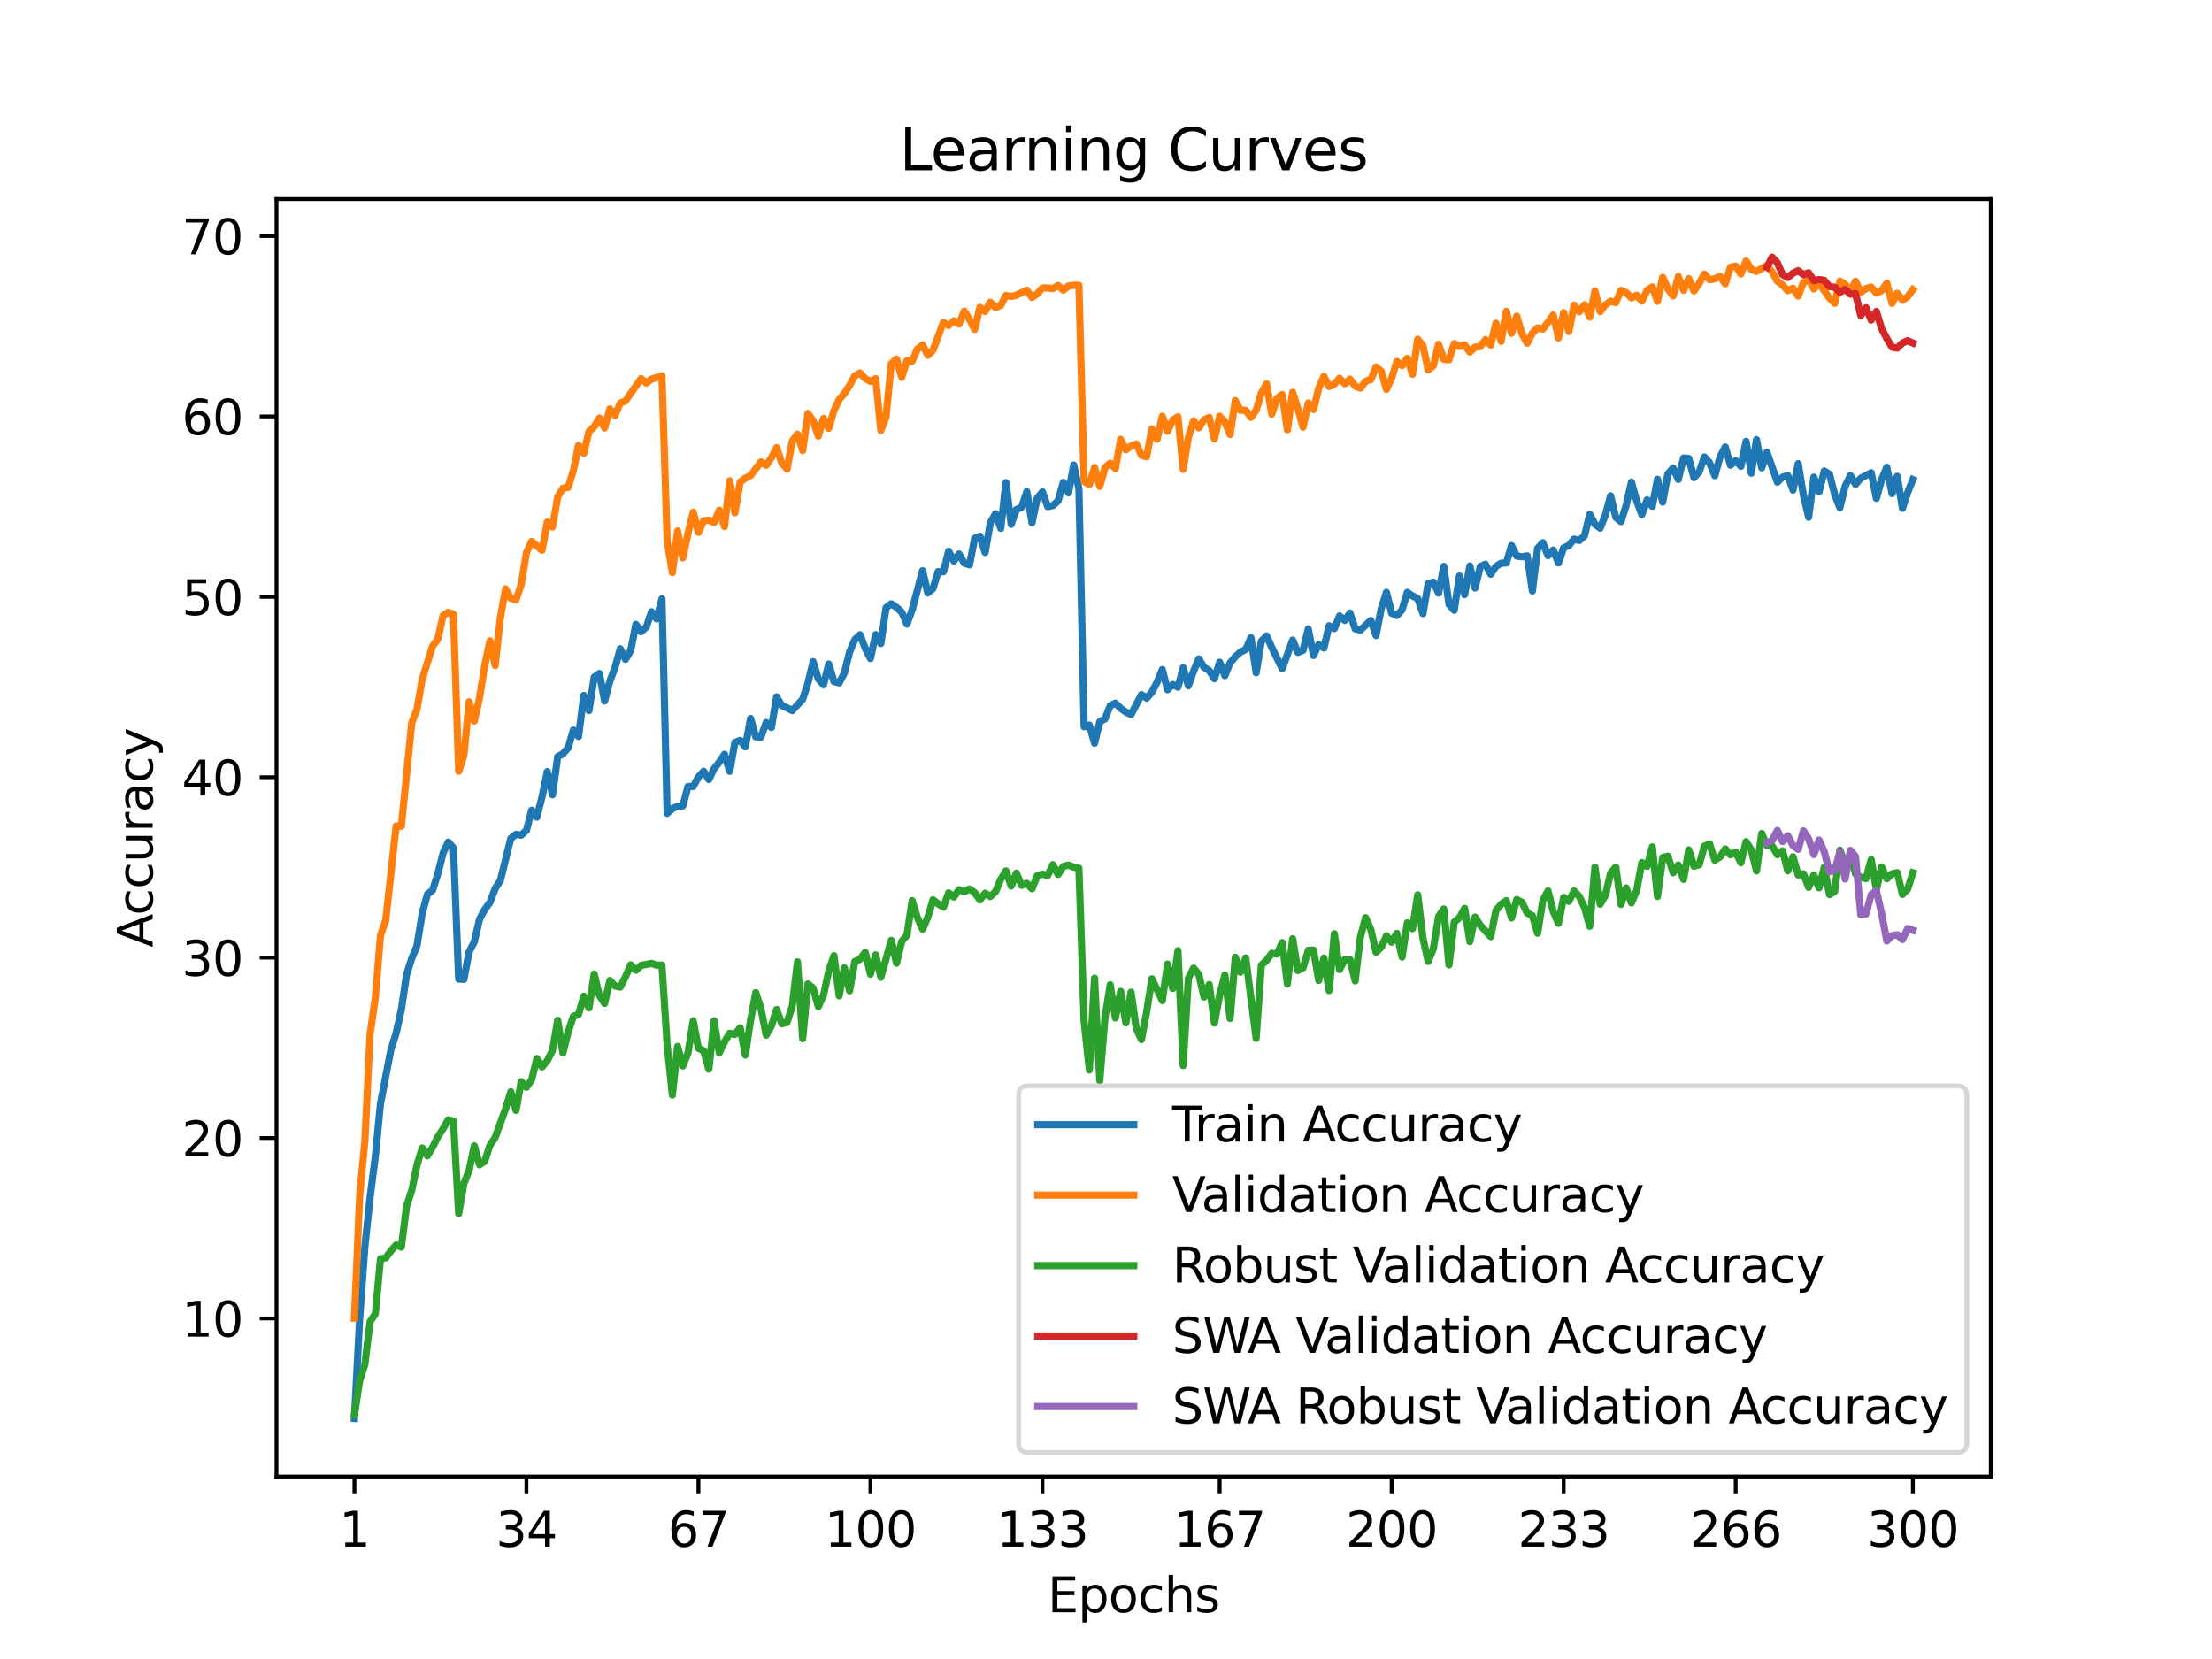 <?xml version="1.0" encoding="utf-8" standalone="no"?>
<!DOCTYPE svg PUBLIC "-//W3C//DTD SVG 1.1//EN"
  "http://www.w3.org/Graphics/SVG/1.1/DTD/svg11.dtd">
<svg xmlns:xlink="http://www.w3.org/1999/xlink" width="460.8pt" height="345.6pt" viewBox="0 0 460.8 345.6" xmlns="http://www.w3.org/2000/svg" version="1.1">
 <defs>
  <style type="text/css">*{stroke-linejoin: round; stroke-linecap: butt}</style>
 </defs>
 <g id="figure_1">
  <g id="patch_1">
   <path d="M 0 345.6 
L 460.8 345.6 
L 460.8 0 
L 0 0 
z
" style="fill: #ffffff"/>
  </g>
  <g id="axes_1">
   <g id="patch_2">
    <path d="M 57.6 307.584 
L 414.72 307.584 
L 414.72 41.472 
L 57.6 41.472 
z
" style="fill: #ffffff"/>
   </g>
   <g id="matplotlib.axis_1">
    <g id="xtick_1">
     <g id="line2d_1">
      <defs>
       <path id="m3b7100a1cc" d="M 0 0 
L 0 3.5 
" style="stroke: #000000; stroke-width: 0.8"/>
      </defs>
      <g>
       <use xlink:href="#m3b7100a1cc" x="73.833" y="307.584" style="stroke: #000000; stroke-width: 0.8"/>
      </g>
     </g>
     <g id="text_1">
      <!-- 1 -->
      <g transform="translate(70.651 322.182) scale(0.1 -0.1)">
       <defs>
        <path id="DejaVuSans-31" d="M 794 531 
L 1825 531 
L 1825 4091 
L 703 3866 
L 703 4441 
L 1819 4666 
L 2450 4666 
L 2450 531 
L 3481 531 
L 3481 0 
L 794 0 
L 794 531 
z
" transform="scale(0.016)"/>
       </defs>
       <use xlink:href="#DejaVuSans-31"/>
      </g>
     </g>
    </g>
    <g id="xtick_2">
     <g id="line2d_2">
      <g>
       <use xlink:href="#m3b7100a1cc" x="109.664" y="307.584" style="stroke: #000000; stroke-width: 0.8"/>
      </g>
     </g>
     <g id="text_2">
      <!-- 34 -->
      <g transform="translate(103.302 322.182) scale(0.1 -0.1)">
       <defs>
        <path id="DejaVuSans-33" d="M 2597 2516 
Q 3050 2419 3304 2112 
Q 3559 1806 3559 1356 
Q 3559 666 3084 287 
Q 2609 -91 1734 -91 
Q 1441 -91 1130 -33 
Q 819 25 488 141 
L 488 750 
Q 750 597 1062 519 
Q 1375 441 1716 441 
Q 2309 441 2620 675 
Q 2931 909 2931 1356 
Q 2931 1769 2642 2001 
Q 2353 2234 1838 2234 
L 1294 2234 
L 1294 2753 
L 1863 2753 
Q 2328 2753 2575 2939 
Q 2822 3125 2822 3475 
Q 2822 3834 2567 4026 
Q 2313 4219 1838 4219 
Q 1578 4219 1281 4162 
Q 984 4106 628 3988 
L 628 4550 
Q 988 4650 1302 4700 
Q 1616 4750 1894 4750 
Q 2613 4750 3031 4423 
Q 3450 4097 3450 3541 
Q 3450 3153 3228 2886 
Q 3006 2619 2597 2516 
z
" transform="scale(0.016)"/>
        <path id="DejaVuSans-34" d="M 2419 4116 
L 825 1625 
L 2419 1625 
L 2419 4116 
z
M 2253 4666 
L 3047 4666 
L 3047 1625 
L 3713 1625 
L 3713 1100 
L 3047 1100 
L 3047 0 
L 2419 0 
L 2419 1100 
L 313 1100 
L 313 1709 
L 2253 4666 
z
" transform="scale(0.016)"/>
       </defs>
       <use xlink:href="#DejaVuSans-33"/>
       <use xlink:href="#DejaVuSans-34" x="63.623"/>
      </g>
     </g>
    </g>
    <g id="xtick_3">
     <g id="line2d_3">
      <g>
       <use xlink:href="#m3b7100a1cc" x="145.496" y="307.584" style="stroke: #000000; stroke-width: 0.8"/>
      </g>
     </g>
     <g id="text_3">
      <!-- 67 -->
      <g transform="translate(139.133 322.182) scale(0.1 -0.1)">
       <defs>
        <path id="DejaVuSans-36" d="M 2113 2584 
Q 1688 2584 1439 2293 
Q 1191 2003 1191 1497 
Q 1191 994 1439 701 
Q 1688 409 2113 409 
Q 2538 409 2786 701 
Q 3034 994 3034 1497 
Q 3034 2003 2786 2293 
Q 2538 2584 2113 2584 
z
M 3366 4563 
L 3366 3988 
Q 3128 4100 2886 4159 
Q 2644 4219 2406 4219 
Q 1781 4219 1451 3797 
Q 1122 3375 1075 2522 
Q 1259 2794 1537 2939 
Q 1816 3084 2150 3084 
Q 2853 3084 3261 2657 
Q 3669 2231 3669 1497 
Q 3669 778 3244 343 
Q 2819 -91 2113 -91 
Q 1303 -91 875 529 
Q 447 1150 447 2328 
Q 447 3434 972 4092 
Q 1497 4750 2381 4750 
Q 2619 4750 2861 4703 
Q 3103 4656 3366 4563 
z
" transform="scale(0.016)"/>
        <path id="DejaVuSans-37" d="M 525 4666 
L 3525 4666 
L 3525 4397 
L 1831 0 
L 1172 0 
L 2766 4134 
L 525 4134 
L 525 4666 
z
" transform="scale(0.016)"/>
       </defs>
       <use xlink:href="#DejaVuSans-36"/>
       <use xlink:href="#DejaVuSans-37" x="63.623"/>
      </g>
     </g>
    </g>
    <g id="xtick_4">
     <g id="line2d_4">
      <g>
       <use xlink:href="#m3b7100a1cc" x="181.327" y="307.584" style="stroke: #000000; stroke-width: 0.8"/>
      </g>
     </g>
     <g id="text_4">
      <!-- 100 -->
      <g transform="translate(171.783 322.182) scale(0.1 -0.1)">
       <defs>
        <path id="DejaVuSans-30" d="M 2034 4250 
Q 1547 4250 1301 3770 
Q 1056 3291 1056 2328 
Q 1056 1369 1301 889 
Q 1547 409 2034 409 
Q 2525 409 2770 889 
Q 3016 1369 3016 2328 
Q 3016 3291 2770 3770 
Q 2525 4250 2034 4250 
z
M 2034 4750 
Q 2819 4750 3233 4129 
Q 3647 3509 3647 2328 
Q 3647 1150 3233 529 
Q 2819 -91 2034 -91 
Q 1250 -91 836 529 
Q 422 1150 422 2328 
Q 422 3509 836 4129 
Q 1250 4750 2034 4750 
z
" transform="scale(0.016)"/>
       </defs>
       <use xlink:href="#DejaVuSans-31"/>
       <use xlink:href="#DejaVuSans-30" x="63.623"/>
       <use xlink:href="#DejaVuSans-30" x="127.246"/>
      </g>
     </g>
    </g>
    <g id="xtick_5">
     <g id="line2d_5">
      <g>
       <use xlink:href="#m3b7100a1cc" x="217.158" y="307.584" style="stroke: #000000; stroke-width: 0.8"/>
      </g>
     </g>
     <g id="text_5">
      <!-- 133 -->
      <g transform="translate(207.615 322.182) scale(0.1 -0.1)">
       <use xlink:href="#DejaVuSans-31"/>
       <use xlink:href="#DejaVuSans-33" x="63.623"/>
       <use xlink:href="#DejaVuSans-33" x="127.246"/>
      </g>
     </g>
    </g>
    <g id="xtick_6">
     <g id="line2d_6">
      <g>
       <use xlink:href="#m3b7100a1cc" x="254.076" y="307.584" style="stroke: #000000; stroke-width: 0.8"/>
      </g>
     </g>
     <g id="text_6">
      <!-- 167 -->
      <g transform="translate(244.532 322.182) scale(0.1 -0.1)">
       <use xlink:href="#DejaVuSans-31"/>
       <use xlink:href="#DejaVuSans-36" x="63.623"/>
       <use xlink:href="#DejaVuSans-37" x="127.246"/>
      </g>
     </g>
    </g>
    <g id="xtick_7">
     <g id="line2d_7">
      <g>
       <use xlink:href="#m3b7100a1cc" x="289.907" y="307.584" style="stroke: #000000; stroke-width: 0.8"/>
      </g>
     </g>
     <g id="text_7">
      <!-- 200 -->
      <g transform="translate(280.363 322.182) scale(0.1 -0.1)">
       <defs>
        <path id="DejaVuSans-32" d="M 1228 531 
L 3431 531 
L 3431 0 
L 469 0 
L 469 531 
Q 828 903 1448 1529 
Q 2069 2156 2228 2338 
Q 2531 2678 2651 2914 
Q 2772 3150 2772 3378 
Q 2772 3750 2511 3984 
Q 2250 4219 1831 4219 
Q 1534 4219 1204 4116 
Q 875 4013 500 3803 
L 500 4441 
Q 881 4594 1212 4672 
Q 1544 4750 1819 4750 
Q 2544 4750 2975 4387 
Q 3406 4025 3406 3419 
Q 3406 3131 3298 2873 
Q 3191 2616 2906 2266 
Q 2828 2175 2409 1742 
Q 1991 1309 1228 531 
z
" transform="scale(0.016)"/>
       </defs>
       <use xlink:href="#DejaVuSans-32"/>
       <use xlink:href="#DejaVuSans-30" x="63.623"/>
       <use xlink:href="#DejaVuSans-30" x="127.246"/>
      </g>
     </g>
    </g>
    <g id="xtick_8">
     <g id="line2d_8">
      <g>
       <use xlink:href="#m3b7100a1cc" x="325.739" y="307.584" style="stroke: #000000; stroke-width: 0.8"/>
      </g>
     </g>
     <g id="text_8">
      <!-- 233 -->
      <g transform="translate(316.195 322.182) scale(0.1 -0.1)">
       <use xlink:href="#DejaVuSans-32"/>
       <use xlink:href="#DejaVuSans-33" x="63.623"/>
       <use xlink:href="#DejaVuSans-33" x="127.246"/>
      </g>
     </g>
    </g>
    <g id="xtick_9">
     <g id="line2d_9">
      <g>
       <use xlink:href="#m3b7100a1cc" x="361.57" y="307.584" style="stroke: #000000; stroke-width: 0.8"/>
      </g>
     </g>
     <g id="text_9">
      <!-- 266 -->
      <g transform="translate(352.026 322.182) scale(0.1 -0.1)">
       <use xlink:href="#DejaVuSans-32"/>
       <use xlink:href="#DejaVuSans-36" x="63.623"/>
       <use xlink:href="#DejaVuSans-36" x="127.246"/>
      </g>
     </g>
    </g>
    <g id="xtick_10">
     <g id="line2d_10">
      <g>
       <use xlink:href="#m3b7100a1cc" x="398.487" y="307.584" style="stroke: #000000; stroke-width: 0.8"/>
      </g>
     </g>
     <g id="text_10">
      <!-- 300 -->
      <g transform="translate(388.944 322.182) scale(0.1 -0.1)">
       <use xlink:href="#DejaVuSans-33"/>
       <use xlink:href="#DejaVuSans-30" x="63.623"/>
       <use xlink:href="#DejaVuSans-30" x="127.246"/>
      </g>
     </g>
    </g>
    <g id="text_11">
     <!-- Epochs -->
     <g transform="translate(218.244 335.861) scale(0.1 -0.1)">
      <defs>
       <path id="DejaVuSans-45" d="M 628 4666 
L 3578 4666 
L 3578 4134 
L 1259 4134 
L 1259 2753 
L 3481 2753 
L 3481 2222 
L 1259 2222 
L 1259 531 
L 3634 531 
L 3634 0 
L 628 0 
L 628 4666 
z
" transform="scale(0.016)"/>
       <path id="DejaVuSans-70" d="M 1159 525 
L 1159 -1331 
L 581 -1331 
L 581 3500 
L 1159 3500 
L 1159 2969 
Q 1341 3281 1617 3432 
Q 1894 3584 2278 3584 
Q 2916 3584 3314 3078 
Q 3713 2572 3713 1747 
Q 3713 922 3314 415 
Q 2916 -91 2278 -91 
Q 1894 -91 1617 61 
Q 1341 213 1159 525 
z
M 3116 1747 
Q 3116 2381 2855 2742 
Q 2594 3103 2138 3103 
Q 1681 3103 1420 2742 
Q 1159 2381 1159 1747 
Q 1159 1113 1420 752 
Q 1681 391 2138 391 
Q 2594 391 2855 752 
Q 3116 1113 3116 1747 
z
" transform="scale(0.016)"/>
       <path id="DejaVuSans-6f" d="M 1959 3097 
Q 1497 3097 1228 2736 
Q 959 2375 959 1747 
Q 959 1119 1226 758 
Q 1494 397 1959 397 
Q 2419 397 2687 759 
Q 2956 1122 2956 1747 
Q 2956 2369 2687 2733 
Q 2419 3097 1959 3097 
z
M 1959 3584 
Q 2709 3584 3137 3096 
Q 3566 2609 3566 1747 
Q 3566 888 3137 398 
Q 2709 -91 1959 -91 
Q 1206 -91 779 398 
Q 353 888 353 1747 
Q 353 2609 779 3096 
Q 1206 3584 1959 3584 
z
" transform="scale(0.016)"/>
       <path id="DejaVuSans-63" d="M 3122 3366 
L 3122 2828 
Q 2878 2963 2633 3030 
Q 2388 3097 2138 3097 
Q 1578 3097 1268 2742 
Q 959 2388 959 1747 
Q 959 1106 1268 751 
Q 1578 397 2138 397 
Q 2388 397 2633 464 
Q 2878 531 3122 666 
L 3122 134 
Q 2881 22 2623 -34 
Q 2366 -91 2075 -91 
Q 1284 -91 818 406 
Q 353 903 353 1747 
Q 353 2603 823 3093 
Q 1294 3584 2113 3584 
Q 2378 3584 2631 3529 
Q 2884 3475 3122 3366 
z
" transform="scale(0.016)"/>
       <path id="DejaVuSans-68" d="M 3513 2113 
L 3513 0 
L 2938 0 
L 2938 2094 
Q 2938 2591 2744 2837 
Q 2550 3084 2163 3084 
Q 1697 3084 1428 2787 
Q 1159 2491 1159 1978 
L 1159 0 
L 581 0 
L 581 4863 
L 1159 4863 
L 1159 2956 
Q 1366 3272 1645 3428 
Q 1925 3584 2291 3584 
Q 2894 3584 3203 3211 
Q 3513 2838 3513 2113 
z
" transform="scale(0.016)"/>
       <path id="DejaVuSans-73" d="M 2834 3397 
L 2834 2853 
Q 2591 2978 2328 3040 
Q 2066 3103 1784 3103 
Q 1356 3103 1142 2972 
Q 928 2841 928 2578 
Q 928 2378 1081 2264 
Q 1234 2150 1697 2047 
L 1894 2003 
Q 2506 1872 2764 1633 
Q 3022 1394 3022 966 
Q 3022 478 2636 193 
Q 2250 -91 1575 -91 
Q 1294 -91 989 -36 
Q 684 19 347 128 
L 347 722 
Q 666 556 975 473 
Q 1284 391 1588 391 
Q 1994 391 2212 530 
Q 2431 669 2431 922 
Q 2431 1156 2273 1281 
Q 2116 1406 1581 1522 
L 1381 1569 
Q 847 1681 609 1914 
Q 372 2147 372 2553 
Q 372 3047 722 3315 
Q 1072 3584 1716 3584 
Q 2034 3584 2315 3537 
Q 2597 3491 2834 3397 
z
" transform="scale(0.016)"/>
      </defs>
      <use xlink:href="#DejaVuSans-45"/>
      <use xlink:href="#DejaVuSans-70" x="63.184"/>
      <use xlink:href="#DejaVuSans-6f" x="126.66"/>
      <use xlink:href="#DejaVuSans-63" x="187.842"/>
      <use xlink:href="#DejaVuSans-68" x="242.822"/>
      <use xlink:href="#DejaVuSans-73" x="306.201"/>
     </g>
    </g>
   </g>
   <g id="matplotlib.axis_2">
    <g id="ytick_1">
     <g id="line2d_11">
      <defs>
       <path id="md31527f057" d="M 0 0 
L -3.5 0 
" style="stroke: #000000; stroke-width: 0.8"/>
      </defs>
      <g>
       <use xlink:href="#md31527f057" x="57.6" y="274.651" style="stroke: #000000; stroke-width: 0.8"/>
      </g>
     </g>
     <g id="text_12">
      <!-- 10 -->
      <g transform="translate(37.875 278.45) scale(0.1 -0.1)">
       <use xlink:href="#DejaVuSans-31"/>
       <use xlink:href="#DejaVuSans-30" x="63.623"/>
      </g>
     </g>
    </g>
    <g id="ytick_2">
     <g id="line2d_12">
      <g>
       <use xlink:href="#md31527f057" x="57.6" y="237.071" style="stroke: #000000; stroke-width: 0.8"/>
      </g>
     </g>
     <g id="text_13">
      <!-- 20 -->
      <g transform="translate(37.875 240.87) scale(0.1 -0.1)">
       <use xlink:href="#DejaVuSans-32"/>
       <use xlink:href="#DejaVuSans-30" x="63.623"/>
      </g>
     </g>
    </g>
    <g id="ytick_3">
     <g id="line2d_13">
      <g>
       <use xlink:href="#md31527f057" x="57.6" y="199.491" style="stroke: #000000; stroke-width: 0.8"/>
      </g>
     </g>
     <g id="text_14">
      <!-- 30 -->
      <g transform="translate(37.875 203.29) scale(0.1 -0.1)">
       <use xlink:href="#DejaVuSans-33"/>
       <use xlink:href="#DejaVuSans-30" x="63.623"/>
      </g>
     </g>
    </g>
    <g id="ytick_4">
     <g id="line2d_14">
      <g>
       <use xlink:href="#md31527f057" x="57.6" y="161.911" style="stroke: #000000; stroke-width: 0.8"/>
      </g>
     </g>
     <g id="text_15">
      <!-- 40 -->
      <g transform="translate(37.875 165.71) scale(0.1 -0.1)">
       <use xlink:href="#DejaVuSans-34"/>
       <use xlink:href="#DejaVuSans-30" x="63.623"/>
      </g>
     </g>
    </g>
    <g id="ytick_5">
     <g id="line2d_15">
      <g>
       <use xlink:href="#md31527f057" x="57.6" y="124.331" style="stroke: #000000; stroke-width: 0.8"/>
      </g>
     </g>
     <g id="text_16">
      <!-- 50 -->
      <g transform="translate(37.875 128.13) scale(0.1 -0.1)">
       <defs>
        <path id="DejaVuSans-35" d="M 691 4666 
L 3169 4666 
L 3169 4134 
L 1269 4134 
L 1269 2991 
Q 1406 3038 1543 3061 
Q 1681 3084 1819 3084 
Q 2600 3084 3056 2656 
Q 3513 2228 3513 1497 
Q 3513 744 3044 326 
Q 2575 -91 1722 -91 
Q 1428 -91 1123 -41 
Q 819 9 494 109 
L 494 744 
Q 775 591 1075 516 
Q 1375 441 1709 441 
Q 2250 441 2565 725 
Q 2881 1009 2881 1497 
Q 2881 1984 2565 2268 
Q 2250 2553 1709 2553 
Q 1456 2553 1204 2497 
Q 953 2441 691 2322 
L 691 4666 
z
" transform="scale(0.016)"/>
       </defs>
       <use xlink:href="#DejaVuSans-35"/>
       <use xlink:href="#DejaVuSans-30" x="63.623"/>
      </g>
     </g>
    </g>
    <g id="ytick_6">
     <g id="line2d_16">
      <g>
       <use xlink:href="#md31527f057" x="57.6" y="86.751" style="stroke: #000000; stroke-width: 0.8"/>
      </g>
     </g>
     <g id="text_17">
      <!-- 60 -->
      <g transform="translate(37.875 90.55) scale(0.1 -0.1)">
       <use xlink:href="#DejaVuSans-36"/>
       <use xlink:href="#DejaVuSans-30" x="63.623"/>
      </g>
     </g>
    </g>
    <g id="ytick_7">
     <g id="line2d_17">
      <g>
       <use xlink:href="#md31527f057" x="57.6" y="49.171" style="stroke: #000000; stroke-width: 0.8"/>
      </g>
     </g>
     <g id="text_18">
      <!-- 70 -->
      <g transform="translate(37.875 52.97) scale(0.1 -0.1)">
       <use xlink:href="#DejaVuSans-37"/>
       <use xlink:href="#DejaVuSans-30" x="63.623"/>
      </g>
     </g>
    </g>
    <g id="text_19">
     <!-- Accuracy -->
     <g transform="translate(31.795 197.356) rotate(-90) scale(0.1 -0.1)">
      <defs>
       <path id="DejaVuSans-41" d="M 2188 4044 
L 1331 1722 
L 3047 1722 
L 2188 4044 
z
M 1831 4666 
L 2547 4666 
L 4325 0 
L 3669 0 
L 3244 1197 
L 1141 1197 
L 716 0 
L 50 0 
L 1831 4666 
z
" transform="scale(0.016)"/>
       <path id="DejaVuSans-75" d="M 544 1381 
L 544 3500 
L 1119 3500 
L 1119 1403 
Q 1119 906 1312 657 
Q 1506 409 1894 409 
Q 2359 409 2629 706 
Q 2900 1003 2900 1516 
L 2900 3500 
L 3475 3500 
L 3475 0 
L 2900 0 
L 2900 538 
Q 2691 219 2414 64 
Q 2138 -91 1772 -91 
Q 1169 -91 856 284 
Q 544 659 544 1381 
z
M 1991 3584 
L 1991 3584 
z
" transform="scale(0.016)"/>
       <path id="DejaVuSans-72" d="M 2631 2963 
Q 2534 3019 2420 3045 
Q 2306 3072 2169 3072 
Q 1681 3072 1420 2755 
Q 1159 2438 1159 1844 
L 1159 0 
L 581 0 
L 581 3500 
L 1159 3500 
L 1159 2956 
Q 1341 3275 1631 3429 
Q 1922 3584 2338 3584 
Q 2397 3584 2469 3576 
Q 2541 3569 2628 3553 
L 2631 2963 
z
" transform="scale(0.016)"/>
       <path id="DejaVuSans-61" d="M 2194 1759 
Q 1497 1759 1228 1600 
Q 959 1441 959 1056 
Q 959 750 1161 570 
Q 1363 391 1709 391 
Q 2188 391 2477 730 
Q 2766 1069 2766 1631 
L 2766 1759 
L 2194 1759 
z
M 3341 1997 
L 3341 0 
L 2766 0 
L 2766 531 
Q 2569 213 2275 61 
Q 1981 -91 1556 -91 
Q 1019 -91 701 211 
Q 384 513 384 1019 
Q 384 1609 779 1909 
Q 1175 2209 1959 2209 
L 2766 2209 
L 2766 2266 
Q 2766 2663 2505 2880 
Q 2244 3097 1772 3097 
Q 1472 3097 1187 3025 
Q 903 2953 641 2809 
L 641 3341 
Q 956 3463 1253 3523 
Q 1550 3584 1831 3584 
Q 2591 3584 2966 3190 
Q 3341 2797 3341 1997 
z
" transform="scale(0.016)"/>
       <path id="DejaVuSans-79" d="M 2059 -325 
Q 1816 -950 1584 -1140 
Q 1353 -1331 966 -1331 
L 506 -1331 
L 506 -850 
L 844 -850 
Q 1081 -850 1212 -737 
Q 1344 -625 1503 -206 
L 1606 56 
L 191 3500 
L 800 3500 
L 1894 763 
L 2988 3500 
L 3597 3500 
L 2059 -325 
z
" transform="scale(0.016)"/>
      </defs>
      <use xlink:href="#DejaVuSans-41"/>
      <use xlink:href="#DejaVuSans-63" x="66.658"/>
      <use xlink:href="#DejaVuSans-63" x="121.639"/>
      <use xlink:href="#DejaVuSans-75" x="176.619"/>
      <use xlink:href="#DejaVuSans-72" x="239.998"/>
      <use xlink:href="#DejaVuSans-61" x="281.111"/>
      <use xlink:href="#DejaVuSans-63" x="342.391"/>
      <use xlink:href="#DejaVuSans-79" x="397.371"/>
     </g>
    </g>
   </g>
   <g id="line2d_18">
    <path d="M 73.833 295.488 
L 74.919 274.726 
L 76.004 259.776 
L 77.09 249.447 
L 78.176 240.968 
L 79.262 229.886 
L 81.433 218.662 
L 82.519 215.216 
L 83.605 210.307 
L 84.691 203.035 
L 85.777 199.624 
L 86.862 197.011 
L 87.948 190.266 
L 89.034 186.313 
L 90.12 185.428 
L 91.206 182.027 
L 92.291 177.736 
L 93.377 175.415 
L 94.463 176.66 
L 95.549 203.969 
L 96.635 204.015 
L 97.72 198.285 
L 98.806 196.193 
L 99.892 191.499 
L 100.978 189.464 
L 102.064 187.988 
L 103.149 185.12 
L 104.235 183.409 
L 106.407 174.673 
L 107.493 173.801 
L 108.578 173.982 
L 109.664 172.996 
L 110.75 168.789 
L 111.836 170.229 
L 112.922 165.981 
L 114.007 160.731 
L 115.093 165.573 
L 116.179 157.609 
L 117.265 157.033 
L 118.351 155.778 
L 119.436 152.089 
L 120.522 153.423 
L 121.608 144.879 
L 122.694 148.024 
L 123.78 141.049 
L 124.865 140.304 
L 125.951 146.032 
L 127.037 141.907 
L 128.123 139.046 
L 129.209 135.155 
L 130.294 137.353 
L 131.38 135.566 
L 132.466 130.066 
L 133.552 131.607 
L 134.638 130.625 
L 135.723 127.43 
L 136.809 128.94 
L 137.895 124.748 
L 138.981 169.437 
L 140.067 168.456 
L 141.152 167.966 
L 142.238 167.88 
L 143.324 163.839 
L 144.41 163.839 
L 145.496 161.87 
L 146.581 160.671 
L 147.667 162.389 
L 148.753 160.119 
L 149.839 158.763 
L 150.925 157.138 
L 152.01 160.68 
L 153.096 154.678 
L 154.182 154.231 
L 155.268 155.584 
L 156.354 149.668 
L 157.439 153.504 
L 158.525 153.537 
L 159.611 150.512 
L 160.697 151.542 
L 161.783 145.167 
L 162.868 146.999 
L 163.954 147.451 
L 165.04 148.035 
L 167.212 145.663 
L 168.297 142.366 
L 169.383 137.819 
L 170.469 141.448 
L 171.555 142.648 
L 172.641 138.33 
L 173.726 141.955 
L 174.812 142.257 
L 175.898 140.196 
L 176.984 135.839 
L 178.07 133.257 
L 179.155 132.223 
L 180.241 135.026 
L 181.327 137.19 
L 182.413 132.198 
L 183.499 134.064 
L 184.584 126.577 
L 185.67 125.785 
L 186.756 126.517 
L 187.842 127.514 
L 188.928 130.005 
L 190.013 127.055 
L 192.185 118.879 
L 193.271 123.532 
L 194.357 122.599 
L 195.442 119.08 
L 196.528 119.106 
L 197.614 114.834 
L 198.7 116.859 
L 199.786 115.408 
L 200.871 117.299 
L 201.957 117.669 
L 203.043 112.158 
L 204.129 111.698 
L 205.215 115.094 
L 206.3 108.918 
L 207.386 107.012 
L 208.472 110.059 
L 209.558 100.54 
L 210.644 109.235 
L 211.729 106.145 
L 212.815 105.69 
L 213.901 102.426 
L 214.987 108.913 
L 216.073 103.785 
L 217.158 102.458 
L 218.244 105.542 
L 219.33 105.315 
L 220.416 104.337 
L 221.502 100.48 
L 222.587 102.68 
L 223.673 96.869 
L 224.759 101.811 
L 225.845 151.395 
L 226.931 151.04 
L 228.016 154.827 
L 229.102 150.355 
L 230.188 149.756 
L 231.274 147.022 
L 232.36 146.477 
L 233.445 147.556 
L 234.531 148.32 
L 235.617 148.855 
L 237.789 144.702 
L 238.875 145.447 
L 239.96 144.178 
L 241.046 142.103 
L 242.132 139.475 
L 243.218 143.685 
L 244.304 142.589 
L 245.389 143.154 
L 246.475 139.115 
L 247.561 142.874 
L 248.647 139.794 
L 249.733 137.255 
L 250.818 139.022 
L 251.904 139.696 
L 252.99 141.379 
L 254.076 137.948 
L 255.162 140.762 
L 256.247 138.098 
L 257.333 136.805 
L 258.419 135.824 
L 259.505 135.307 
L 260.591 132.842 
L 261.676 140.152 
L 262.762 133.585 
L 263.848 132.475 
L 264.934 134.872 
L 267.105 139.305 
L 269.277 133.335 
L 270.363 135.912 
L 271.449 135.476 
L 272.534 131.022 
L 273.62 136.551 
L 274.706 134.274 
L 275.792 135.001 
L 276.878 130.356 
L 277.963 130.949 
L 279.049 128.298 
L 280.135 129.245 
L 281.221 127.71 
L 282.307 131.014 
L 283.392 131.27 
L 285.564 129.248 
L 286.65 132.388 
L 287.736 126.79 
L 288.821 123.389 
L 289.907 127.763 
L 290.993 128.227 
L 292.079 127.021 
L 293.165 123.397 
L 294.25 124.146 
L 295.336 124.677 
L 296.422 127.819 
L 297.508 121.593 
L 298.594 121.285 
L 299.679 123.551 
L 300.765 117.979 
L 301.851 125.902 
L 302.937 127.136 
L 304.023 119.987 
L 305.108 123.87 
L 306.194 117.905 
L 307.28 122.492 
L 308.366 118.033 
L 309.452 117.533 
L 310.537 119.62 
L 311.623 118.006 
L 312.709 117.321 
L 313.795 117.267 
L 314.881 113.652 
L 315.966 115.844 
L 317.052 115.988 
L 318.138 115.787 
L 319.224 123.116 
L 320.31 114.248 
L 321.395 113.047 
L 322.481 115.754 
L 323.567 114.588 
L 324.653 117.265 
L 325.739 114.122 
L 326.824 113.638 
L 327.91 112.3 
L 328.996 112.592 
L 330.082 111.61 
L 331.168 107.15 
L 332.253 109.208 
L 333.339 110.009 
L 334.425 107.307 
L 335.511 103.291 
L 336.597 107.793 
L 337.682 108.672 
L 338.768 105.227 
L 339.854 100.426 
L 340.94 104.341 
L 342.026 107.218 
L 343.111 104.136 
L 344.197 105.475 
L 345.283 99.845 
L 346.369 104.599 
L 347.455 98.697 
L 348.54 97.5 
L 349.626 99.874 
L 350.712 95.412 
L 351.798 95.506 
L 352.884 99.51 
L 353.969 98.297 
L 355.055 95.194 
L 356.141 96.405 
L 357.227 99.101 
L 358.313 95.19 
L 359.398 93.108 
L 360.484 96.915 
L 361.57 95.954 
L 362.656 97.158 
L 363.742 91.938 
L 364.827 98.566 
L 365.913 91.591 
L 366.999 97.463 
L 368.085 94.213 
L 370.256 100.444 
L 371.342 99.397 
L 372.428 99.059 
L 373.514 102.103 
L 374.6 96.586 
L 375.685 103.166 
L 376.771 107.761 
L 377.857 99.398 
L 378.943 102.468 
L 380.029 98.128 
L 381.114 98.796 
L 382.2 103.023 
L 383.286 105.774 
L 384.372 101.296 
L 385.458 99.062 
L 386.543 100.894 
L 387.629 99.625 
L 389.801 98.477 
L 390.887 103.835 
L 391.972 99.892 
L 393.058 97.335 
L 394.144 102.835 
L 395.23 99.216 
L 396.316 105.891 
L 397.401 102.582 
L 398.487 99.905 
L 398.487 99.905 
" clip-path="url(#pe8707d861f)" style="fill: none; stroke: #1f77b4; stroke-width: 1.5; stroke-linecap: square"/>
   </g>
   <g id="line2d_19">
    <path d="M 73.833 274.613 
L 74.919 249.097 
L 76.004 237.747 
L 77.09 215.463 
L 78.176 207.871 
L 79.262 194.869 
L 80.348 191.75 
L 82.519 172.058 
L 83.605 172.133 
L 85.777 150.562 
L 86.862 147.743 
L 87.948 141.505 
L 90.12 134.59 
L 91.206 133.162 
L 92.291 128.239 
L 93.377 127.563 
L 94.463 127.976 
L 95.549 160.671 
L 96.635 157.401 
L 97.72 146.203 
L 98.806 150.186 
L 99.892 145.376 
L 100.978 138.611 
L 102.064 133.501 
L 103.149 138.649 
L 104.235 128.653 
L 105.321 122.678 
L 106.407 124.632 
L 107.493 124.932 
L 108.578 121.776 
L 109.664 115.124 
L 110.75 112.794 
L 112.922 114.635 
L 114.007 108.735 
L 115.093 109.788 
L 116.179 103.549 
L 117.265 101.708 
L 118.351 101.52 
L 119.436 98.025 
L 120.522 92.802 
L 121.608 94.417 
L 122.694 89.87 
L 123.78 88.893 
L 124.865 87.089 
L 125.951 89.156 
L 127.037 85.173 
L 128.123 86.563 
L 129.209 83.97 
L 130.294 83.519 
L 133.552 78.859 
L 134.638 79.799 
L 135.723 78.972 
L 137.895 78.296 
L 138.981 112.756 
L 140.067 119.295 
L 141.152 110.614 
L 142.238 116.214 
L 143.324 111.103 
L 144.41 106.706 
L 145.496 110.915 
L 146.581 108.472 
L 147.667 108.36 
L 148.753 108.848 
L 149.839 106.293 
L 150.925 109.675 
L 152.01 100.167 
L 153.096 106.819 
L 154.182 100.43 
L 155.268 99.603 
L 156.354 99.077 
L 158.525 96.221 
L 159.611 96.935 
L 160.697 95.357 
L 161.783 93.252 
L 162.868 96.484 
L 163.954 97.724 
L 165.04 91.9 
L 166.126 90.434 
L 167.212 93.854 
L 168.297 86.112 
L 169.383 87.653 
L 170.469 90.847 
L 171.555 87.165 
L 172.641 89.231 
L 173.726 85.549 
L 174.812 83.219 
L 175.898 81.978 
L 176.984 80.287 
L 178.07 78.296 
L 179.155 77.694 
L 180.241 78.859 
L 181.327 79.461 
L 182.413 78.897 
L 183.499 89.682 
L 184.584 86.826 
L 185.67 75.74 
L 186.756 74.801 
L 187.842 78.596 
L 188.928 75.139 
L 190.013 75.252 
L 191.099 72.734 
L 192.185 71.869 
L 193.271 74.012 
L 194.357 72.959 
L 196.528 67.134 
L 197.614 67.811 
L 198.7 66.834 
L 199.786 67.51 
L 200.871 64.804 
L 201.957 66.533 
L 203.043 68.638 
L 204.129 64.015 
L 205.215 64.88 
L 206.3 62.963 
L 207.386 64.09 
L 208.472 63.602 
L 209.558 61.535 
L 210.644 61.76 
L 211.729 61.497 
L 213.901 60.445 
L 214.987 61.986 
L 216.073 61.197 
L 217.158 59.994 
L 218.244 59.994 
L 219.33 60.107 
L 220.416 59.468 
L 221.502 60.445 
L 222.587 59.581 
L 223.673 59.43 
L 224.759 59.43 
L 225.845 100.28 
L 226.931 100.956 
L 228.016 97.386 
L 229.102 101.332 
L 230.188 97.424 
L 231.274 96.484 
L 232.36 97.612 
L 233.445 91.524 
L 234.531 93.703 
L 235.617 92.914 
L 236.703 92.501 
L 237.789 94.831 
L 238.875 95.169 
L 239.96 89.344 
L 241.046 91.486 
L 242.132 86.714 
L 243.218 89.833 
L 244.304 87.503 
L 245.389 86.826 
L 246.475 97.762 
L 247.561 91.11 
L 248.647 87.653 
L 249.733 89.119 
L 250.818 87.465 
L 251.904 86.939 
L 252.99 91.449 
L 254.076 86.714 
L 255.162 87.879 
L 256.247 90.509 
L 257.333 83.444 
L 258.419 85.473 
L 259.505 85.473 
L 260.591 86.939 
L 261.676 85.473 
L 262.762 81.903 
L 263.848 79.949 
L 264.934 86.263 
L 266.02 82.993 
L 267.105 82.166 
L 268.191 89.532 
L 269.277 81.715 
L 270.363 85.135 
L 271.449 89.006 
L 272.534 83.933 
L 273.62 85.323 
L 274.706 80.889 
L 275.792 78.408 
L 276.878 80.513 
L 277.963 80.024 
L 279.049 78.784 
L 280.135 79.949 
L 281.221 78.972 
L 282.307 80.438 
L 283.392 80.851 
L 284.478 79.423 
L 285.564 79.085 
L 286.65 76.454 
L 287.736 77.319 
L 288.821 81.114 
L 289.907 78.784 
L 290.993 75.289 
L 292.079 76.154 
L 293.165 74.65 
L 294.25 77.957 
L 295.336 70.667 
L 296.422 71.982 
L 297.508 77.055 
L 298.594 76.191 
L 299.679 71.719 
L 300.765 74.838 
L 301.851 74.951 
L 302.937 71.569 
L 304.023 72.17 
L 305.108 71.869 
L 306.194 73.335 
L 307.28 72.32 
L 308.366 72.208 
L 309.452 70.742 
L 310.537 71.907 
L 311.623 67.322 
L 312.709 71.118 
L 313.795 64.842 
L 314.881 69.427 
L 315.966 65.857 
L 317.052 69.539 
L 318.138 71.494 
L 319.224 69.389 
L 320.31 68.299 
L 321.395 68.562 
L 323.567 65.631 
L 324.653 70.404 
L 325.739 65.105 
L 326.824 69.051 
L 327.91 63.564 
L 328.996 64.955 
L 330.082 63.489 
L 331.168 66.045 
L 332.253 60.595 
L 333.339 64.917 
L 334.425 63.527 
L 335.511 62.738 
L 336.597 63.038 
L 337.682 60.483 
L 338.768 60.934 
L 339.854 62.061 
L 340.94 61.497 
L 342.026 62.738 
L 343.111 60.483 
L 344.197 59.769 
L 345.283 62.775 
L 346.369 57.777 
L 347.455 60.182 
L 348.54 61.648 
L 349.626 57.589 
L 350.712 60.483 
L 351.798 58.04 
L 352.884 60.633 
L 353.969 59.017 
L 355.055 57.101 
L 356.141 58.265 
L 357.227 58.078 
L 358.313 57.551 
L 359.398 59.13 
L 360.484 55.672 
L 361.57 55.447 
L 362.656 57.063 
L 363.742 54.357 
L 364.827 56.123 
L 365.913 56.537 
L 368.085 55.297 
L 369.171 56.65 
L 370.256 58.566 
L 371.342 59.393 
L 372.428 60.558 
L 373.514 60.032 
L 374.6 61.685 
L 375.685 58.829 
L 376.771 58.228 
L 377.857 60.182 
L 378.943 58.942 
L 381.114 62.099 
L 382.2 63.188 
L 383.286 58.566 
L 384.372 59.243 
L 385.458 60.746 
L 386.543 58.604 
L 387.629 60.896 
L 388.715 60.107 
L 389.801 59.806 
L 390.887 61.046 
L 391.972 60.558 
L 393.058 58.98 
L 394.144 63.188 
L 395.23 61.084 
L 396.316 62.55 
L 397.401 61.798 
L 398.487 60.332 
L 398.487 60.332 
" clip-path="url(#pe8707d861f)" style="fill: none; stroke: #ff7f0e; stroke-width: 1.5; stroke-linecap: square"/>
   </g>
   <g id="line2d_20">
    <path d="M 73.833 294.711 
L 74.919 287.61 
L 76.004 284.24 
L 77.09 275.325 
L 78.176 273.718 
L 79.262 262.237 
L 80.348 262.029 
L 81.433 260.578 
L 82.519 259.334 
L 83.605 259.801 
L 84.691 251.274 
L 85.777 247.931 
L 86.862 242.695 
L 87.948 239.144 
L 89.034 240.777 
L 90.12 238.989 
L 91.206 236.812 
L 92.291 235.153 
L 93.377 233.261 
L 94.463 233.546 
L 95.549 252.829 
L 96.635 246.557 
L 97.72 243.81 
L 98.806 238.704 
L 99.892 242.643 
L 100.978 241.918 
L 102.064 238.574 
L 103.149 236.967 
L 105.321 230.98 
L 106.407 227.43 
L 107.493 231.318 
L 108.578 225.331 
L 109.664 226.497 
L 110.75 224.942 
L 111.836 220.51 
L 112.922 222.272 
L 114.007 220.95 
L 115.093 218.851 
L 116.179 212.528 
L 117.265 219.344 
L 118.351 214.989 
L 119.436 211.724 
L 120.522 211.309 
L 121.608 207.525 
L 122.694 209.988 
L 123.78 202.912 
L 124.865 207.396 
L 125.951 209.028 
L 127.037 204.26 
L 128.123 205.4 
L 129.209 205.634 
L 130.294 203.482 
L 131.38 200.994 
L 132.466 202.134 
L 133.552 201.124 
L 135.723 200.683 
L 136.809 201.072 
L 137.895 201.046 
L 138.981 217.737 
L 140.067 228.13 
L 141.152 217.996 
L 142.238 222.065 
L 143.324 219.37 
L 144.41 212.657 
L 145.496 218.385 
L 146.581 218.877 
L 147.667 222.739 
L 148.753 212.657 
L 149.839 219.318 
L 150.925 217.037 
L 152.01 215.249 
L 153.096 215.482 
L 154.182 214.109 
L 155.268 219.784 
L 156.354 212.553 
L 157.439 206.774 
L 158.525 210.117 
L 159.611 215.638 
L 160.697 213.72 
L 161.783 210.299 
L 162.868 213.279 
L 163.954 212.968 
L 165.04 209.599 
L 166.126 200.372 
L 167.212 216.389 
L 168.297 204.96 
L 169.383 205.841 
L 170.469 209.702 
L 171.555 207.292 
L 172.641 202.316 
L 173.726 199.077 
L 174.812 207.447 
L 175.898 201.616 
L 176.984 206.411 
L 178.07 200.295 
L 179.155 199.828 
L 180.241 198.376 
L 181.327 202.938 
L 182.413 198.921 
L 183.499 203.586 
L 185.67 195.889 
L 186.756 200.657 
L 187.842 196.096 
L 188.928 194.852 
L 190.013 187.621 
L 191.099 191.12 
L 192.185 193.556 
L 193.271 191.12 
L 194.357 187.44 
L 195.442 188.295 
L 196.528 188.969 
L 197.614 185.988 
L 198.7 186.869 
L 199.786 185.34 
L 200.871 185.781 
L 201.957 185.185 
L 203.043 185.962 
L 204.129 187.491 
L 205.215 186.066 
L 206.3 186.766 
L 207.386 185.755 
L 208.472 183.189 
L 209.558 181.427 
L 210.644 184.589 
L 211.729 181.893 
L 212.815 184.433 
L 213.901 184.019 
L 214.987 185.159 
L 216.073 182.438 
L 217.158 182.101 
L 218.244 182.412 
L 219.33 180.131 
L 220.416 182.178 
L 221.502 180.494 
L 222.587 180.209 
L 223.673 180.649 
L 224.759 180.857 
L 225.845 212.787 
L 226.931 222.894 
L 228.016 203.767 
L 229.102 225.123 
L 230.188 212.035 
L 231.274 205.141 
L 232.36 212.061 
L 233.445 206.515 
L 234.531 213.072 
L 235.617 206.696 
L 236.703 214.264 
L 237.789 216.571 
L 238.875 210.739 
L 239.96 203.897 
L 242.132 208.433 
L 243.218 200.839 
L 244.304 205.919 
L 245.389 198.014 
L 246.475 221.987 
L 247.561 203.819 
L 248.647 201.668 
L 249.733 203.016 
L 250.818 207.707 
L 251.904 205.089 
L 252.99 213.124 
L 254.076 207.292 
L 255.162 203.119 
L 256.247 212.165 
L 257.333 199.413 
L 258.419 202.523 
L 259.505 199.543 
L 261.676 216.311 
L 262.762 201.072 
L 263.848 200.061 
L 264.934 198.584 
L 266.02 198.739 
L 267.105 196.355 
L 268.191 204.986 
L 269.277 195.552 
L 270.363 202.186 
L 271.449 201.616 
L 272.534 197.962 
L 273.62 197.936 
L 274.706 204.234 
L 275.792 199.569 
L 276.878 206.359 
L 277.963 194.515 
L 279.049 201.979 
L 280.135 199.906 
L 281.221 199.906 
L 282.307 204.338 
L 283.392 195.215 
L 284.478 191.172 
L 285.564 193.608 
L 286.65 198.351 
L 287.736 197.314 
L 288.821 194.956 
L 289.907 196.277 
L 290.993 194.437 
L 292.079 199.387 
L 293.165 192.234 
L 294.25 193.452 
L 295.336 186.403 
L 296.422 195.422 
L 297.508 200.294 
L 298.594 197.625 
L 299.679 190.912 
L 300.765 189.357 
L 301.851 201.02 
L 302.937 192.079 
L 304.023 191.198 
L 305.108 189.228 
L 306.194 196.148 
L 307.28 191.042 
L 308.366 192.753 
L 310.537 195.111 
L 311.623 189.694 
L 312.709 188.373 
L 313.795 187.621 
L 314.881 191.223 
L 315.966 187.388 
L 317.052 187.958 
L 318.138 190.187 
L 319.224 190.757 
L 320.31 194.411 
L 321.395 187.569 
L 322.481 185.574 
L 323.567 189.902 
L 324.653 192.338 
L 325.739 186.947 
L 326.824 187.776 
L 327.91 185.599 
L 328.996 186.74 
L 330.082 189.072 
L 331.168 192.96 
L 332.253 180.623 
L 333.339 188.373 
L 334.425 186.532 
L 335.511 181.893 
L 336.597 180.623 
L 337.682 188.424 
L 338.768 184.977 
L 339.854 188.087 
L 340.94 185.522 
L 342.026 179.69 
L 343.111 180.494 
L 344.197 176.425 
L 345.283 186.74 
L 346.369 178.628 
L 347.455 178.369 
L 348.54 181.816 
L 349.626 180.183 
L 350.712 183.189 
L 351.798 177.047 
L 352.884 180.468 
L 353.969 180.131 
L 355.055 176.269 
L 356.141 175.829 
L 357.227 179.198 
L 358.313 178.524 
L 359.398 176.839 
L 360.484 178.083 
L 361.57 177.487 
L 362.656 179.742 
L 363.742 175.336 
L 364.827 177.047 
L 365.913 181.427 
L 366.999 173.626 
L 368.085 176.166 
L 369.171 176.217 
L 370.256 178.058 
L 371.342 177.254 
L 372.428 181.401 
L 373.514 178.472 
L 374.6 182.282 
L 375.685 182.023 
L 376.771 184.848 
L 377.857 182.282 
L 378.943 184.952 
L 380.029 180.701 
L 381.114 186.377 
L 382.2 185.677 
L 383.286 177.099 
L 384.372 179.975 
L 385.458 178.343 
L 386.543 182.049 
L 387.629 182.749 
L 388.715 183.034 
L 389.801 179.068 
L 390.887 185.34 
L 391.972 180.597 
L 393.058 183.06 
L 394.144 182.023 
L 395.23 181.79 
L 396.316 186.325 
L 397.401 185.211 
L 398.487 181.816 
L 398.487 181.816 
" clip-path="url(#pe8707d861f)" style="fill: none; stroke: #2ca02c; stroke-width: 1.5; stroke-linecap: square"/>
   </g>
   <g id="line2d_21">
    <path d="M 368.085 55.672 
L 369.171 53.568 
L 370.256 54.733 
L 371.342 57.213 
L 372.428 57.815 
L 373.514 56.913 
L 374.6 56.386 
L 375.685 57.213 
L 376.771 56.837 
L 377.857 58.453 
L 378.943 58.228 
L 380.029 58.416 
L 381.114 59.694 
L 382.2 59.844 
L 383.286 60.896 
L 384.372 60.295 
L 385.458 61.272 
L 386.543 61.159 
L 387.629 65.744 
L 388.715 64.09 
L 389.801 66.683 
L 390.887 64.88 
L 391.972 68.45 
L 393.058 70.517 
L 394.144 72.32 
L 395.23 72.508 
L 396.316 71.456 
L 397.401 70.968 
L 398.487 71.456 
L 398.487 71.456 
" clip-path="url(#pe8707d861f)" style="fill: none; stroke: #d62728; stroke-width: 1.5; stroke-linecap: square"/>
   </g>
   <g id="line2d_22">
    <path d="M 368.085 175.569 
L 369.171 175.103 
L 370.256 173.004 
L 371.342 175.31 
L 372.428 174.092 
L 373.514 176.14 
L 374.6 176.943 
L 375.685 173.081 
L 376.771 174.74 
L 377.857 178.032 
L 378.943 174.999 
L 380.029 177.436 
L 381.114 181.608 
L 382.2 181.323 
L 383.286 177.461 
L 384.372 183.137 
L 385.458 177.15 
L 386.543 178.42 
L 387.629 190.55 
L 388.715 190.42 
L 389.801 186.377 
L 390.887 185.548 
L 391.972 190.29 
L 393.058 196.018 
L 394.144 194.904 
L 395.23 194.722 
L 396.316 195.733 
L 397.401 193.426 
L 398.487 193.789 
L 398.487 193.789 
" clip-path="url(#pe8707d861f)" style="fill: none; stroke: #9467bd; stroke-width: 1.5; stroke-linecap: square"/>
   </g>
   <g id="patch_3">
    <path d="M 57.6 307.584 
L 57.6 41.472 
" style="fill: none; stroke: #000000; stroke-width: 0.8; stroke-linejoin: miter; stroke-linecap: square"/>
   </g>
   <g id="patch_4">
    <path d="M 414.72 307.584 
L 414.72 41.472 
" style="fill: none; stroke: #000000; stroke-width: 0.8; stroke-linejoin: miter; stroke-linecap: square"/>
   </g>
   <g id="patch_5">
    <path d="M 57.6 307.584 
L 414.72 307.584 
" style="fill: none; stroke: #000000; stroke-width: 0.8; stroke-linejoin: miter; stroke-linecap: square"/>
   </g>
   <g id="patch_6">
    <path d="M 57.6 41.472 
L 414.72 41.472 
" style="fill: none; stroke: #000000; stroke-width: 0.8; stroke-linejoin: miter; stroke-linecap: square"/>
   </g>
   <g id="text_20">
    <!-- Learning Curves -->
    <g transform="translate(187.376 35.472) scale(0.12 -0.12)">
     <defs>
      <path id="DejaVuSans-4c" d="M 628 4666 
L 1259 4666 
L 1259 531 
L 3531 531 
L 3531 0 
L 628 0 
L 628 4666 
z
" transform="scale(0.016)"/>
      <path id="DejaVuSans-65" d="M 3597 1894 
L 3597 1613 
L 953 1613 
Q 991 1019 1311 708 
Q 1631 397 2203 397 
Q 2534 397 2845 478 
Q 3156 559 3463 722 
L 3463 178 
Q 3153 47 2828 -22 
Q 2503 -91 2169 -91 
Q 1331 -91 842 396 
Q 353 884 353 1716 
Q 353 2575 817 3079 
Q 1281 3584 2069 3584 
Q 2775 3584 3186 3129 
Q 3597 2675 3597 1894 
z
M 3022 2063 
Q 3016 2534 2758 2815 
Q 2500 3097 2075 3097 
Q 1594 3097 1305 2825 
Q 1016 2553 972 2059 
L 3022 2063 
z
" transform="scale(0.016)"/>
      <path id="DejaVuSans-6e" d="M 3513 2113 
L 3513 0 
L 2938 0 
L 2938 2094 
Q 2938 2591 2744 2837 
Q 2550 3084 2163 3084 
Q 1697 3084 1428 2787 
Q 1159 2491 1159 1978 
L 1159 0 
L 581 0 
L 581 3500 
L 1159 3500 
L 1159 2956 
Q 1366 3272 1645 3428 
Q 1925 3584 2291 3584 
Q 2894 3584 3203 3211 
Q 3513 2838 3513 2113 
z
" transform="scale(0.016)"/>
      <path id="DejaVuSans-69" d="M 603 3500 
L 1178 3500 
L 1178 0 
L 603 0 
L 603 3500 
z
M 603 4863 
L 1178 4863 
L 1178 4134 
L 603 4134 
L 603 4863 
z
" transform="scale(0.016)"/>
      <path id="DejaVuSans-67" d="M 2906 1791 
Q 2906 2416 2648 2759 
Q 2391 3103 1925 3103 
Q 1463 3103 1205 2759 
Q 947 2416 947 1791 
Q 947 1169 1205 825 
Q 1463 481 1925 481 
Q 2391 481 2648 825 
Q 2906 1169 2906 1791 
z
M 3481 434 
Q 3481 -459 3084 -895 
Q 2688 -1331 1869 -1331 
Q 1566 -1331 1297 -1286 
Q 1028 -1241 775 -1147 
L 775 -588 
Q 1028 -725 1275 -790 
Q 1522 -856 1778 -856 
Q 2344 -856 2625 -561 
Q 2906 -266 2906 331 
L 2906 616 
Q 2728 306 2450 153 
Q 2172 0 1784 0 
Q 1141 0 747 490 
Q 353 981 353 1791 
Q 353 2603 747 3093 
Q 1141 3584 1784 3584 
Q 2172 3584 2450 3431 
Q 2728 3278 2906 2969 
L 2906 3500 
L 3481 3500 
L 3481 434 
z
" transform="scale(0.016)"/>
      <path id="DejaVuSans-20" transform="scale(0.016)"/>
      <path id="DejaVuSans-43" d="M 4122 4306 
L 4122 3641 
Q 3803 3938 3442 4084 
Q 3081 4231 2675 4231 
Q 1875 4231 1450 3742 
Q 1025 3253 1025 2328 
Q 1025 1406 1450 917 
Q 1875 428 2675 428 
Q 3081 428 3442 575 
Q 3803 722 4122 1019 
L 4122 359 
Q 3791 134 3420 21 
Q 3050 -91 2638 -91 
Q 1578 -91 968 557 
Q 359 1206 359 2328 
Q 359 3453 968 4101 
Q 1578 4750 2638 4750 
Q 3056 4750 3426 4639 
Q 3797 4528 4122 4306 
z
" transform="scale(0.016)"/>
      <path id="DejaVuSans-76" d="M 191 3500 
L 800 3500 
L 1894 563 
L 2988 3500 
L 3597 3500 
L 2284 0 
L 1503 0 
L 191 3500 
z
" transform="scale(0.016)"/>
     </defs>
     <use xlink:href="#DejaVuSans-4c"/>
     <use xlink:href="#DejaVuSans-65" x="53.963"/>
     <use xlink:href="#DejaVuSans-61" x="115.486"/>
     <use xlink:href="#DejaVuSans-72" x="176.766"/>
     <use xlink:href="#DejaVuSans-6e" x="216.129"/>
     <use xlink:href="#DejaVuSans-69" x="279.508"/>
     <use xlink:href="#DejaVuSans-6e" x="307.291"/>
     <use xlink:href="#DejaVuSans-67" x="370.67"/>
     <use xlink:href="#DejaVuSans-20" x="434.146"/>
     <use xlink:href="#DejaVuSans-43" x="465.934"/>
     <use xlink:href="#DejaVuSans-75" x="535.758"/>
     <use xlink:href="#DejaVuSans-72" x="599.137"/>
     <use xlink:href="#DejaVuSans-76" x="640.25"/>
     <use xlink:href="#DejaVuSans-65" x="699.43"/>
     <use xlink:href="#DejaVuSans-73" x="760.953"/>
    </g>
   </g>
   <g id="legend_1">
    <g id="patch_7">
     <path d="M 214.189 302.584 
L 407.72 302.584 
Q 409.72 302.584 409.72 300.584 
L 409.72 228.193 
Q 409.72 226.193 407.72 226.193 
L 214.189 226.193 
Q 212.189 226.193 212.189 228.193 
L 212.189 300.584 
Q 212.189 302.584 214.189 302.584 
z
" style="fill: #ffffff; opacity: 0.8; stroke: #cccccc; stroke-linejoin: miter"/>
    </g>
    <g id="line2d_23">
     <path d="M 216.189 234.292 
L 226.189 234.292 
L 236.189 234.292 
" style="fill: none; stroke: #1f77b4; stroke-width: 1.5; stroke-linecap: square"/>
    </g>
    <g id="text_21">
     <!-- Train Accuracy -->
     <g transform="translate(244.189 237.792) scale(0.1 -0.1)">
      <defs>
       <path id="DejaVuSans-54" d="M -19 4666 
L 3928 4666 
L 3928 4134 
L 2272 4134 
L 2272 0 
L 1638 0 
L 1638 4134 
L -19 4134 
L -19 4666 
z
" transform="scale(0.016)"/>
      </defs>
      <use xlink:href="#DejaVuSans-54"/>
      <use xlink:href="#DejaVuSans-72" x="46.334"/>
      <use xlink:href="#DejaVuSans-61" x="87.447"/>
      <use xlink:href="#DejaVuSans-69" x="148.727"/>
      <use xlink:href="#DejaVuSans-6e" x="176.51"/>
      <use xlink:href="#DejaVuSans-20" x="239.889"/>
      <use xlink:href="#DejaVuSans-41" x="271.676"/>
      <use xlink:href="#DejaVuSans-63" x="338.334"/>
      <use xlink:href="#DejaVuSans-63" x="393.314"/>
      <use xlink:href="#DejaVuSans-75" x="448.295"/>
      <use xlink:href="#DejaVuSans-72" x="511.674"/>
      <use xlink:href="#DejaVuSans-61" x="552.787"/>
      <use xlink:href="#DejaVuSans-63" x="614.066"/>
      <use xlink:href="#DejaVuSans-79" x="669.047"/>
     </g>
    </g>
    <g id="line2d_24">
     <path d="M 216.189 248.97 
L 226.189 248.97 
L 236.189 248.97 
" style="fill: none; stroke: #ff7f0e; stroke-width: 1.5; stroke-linecap: square"/>
    </g>
    <g id="text_22">
     <!-- Validation Accuracy -->
     <g transform="translate(244.189 252.47) scale(0.1 -0.1)">
      <defs>
       <path id="DejaVuSans-56" d="M 1831 0 
L 50 4666 
L 709 4666 
L 2188 738 
L 3669 4666 
L 4325 4666 
L 2547 0 
L 1831 0 
z
" transform="scale(0.016)"/>
       <path id="DejaVuSans-6c" d="M 603 4863 
L 1178 4863 
L 1178 0 
L 603 0 
L 603 4863 
z
" transform="scale(0.016)"/>
       <path id="DejaVuSans-64" d="M 2906 2969 
L 2906 4863 
L 3481 4863 
L 3481 0 
L 2906 0 
L 2906 525 
Q 2725 213 2448 61 
Q 2172 -91 1784 -91 
Q 1150 -91 751 415 
Q 353 922 353 1747 
Q 353 2572 751 3078 
Q 1150 3584 1784 3584 
Q 2172 3584 2448 3432 
Q 2725 3281 2906 2969 
z
M 947 1747 
Q 947 1113 1208 752 
Q 1469 391 1925 391 
Q 2381 391 2643 752 
Q 2906 1113 2906 1747 
Q 2906 2381 2643 2742 
Q 2381 3103 1925 3103 
Q 1469 3103 1208 2742 
Q 947 2381 947 1747 
z
" transform="scale(0.016)"/>
       <path id="DejaVuSans-74" d="M 1172 4494 
L 1172 3500 
L 2356 3500 
L 2356 3053 
L 1172 3053 
L 1172 1153 
Q 1172 725 1289 603 
Q 1406 481 1766 481 
L 2356 481 
L 2356 0 
L 1766 0 
Q 1100 0 847 248 
Q 594 497 594 1153 
L 594 3053 
L 172 3053 
L 172 3500 
L 594 3500 
L 594 4494 
L 1172 4494 
z
" transform="scale(0.016)"/>
      </defs>
      <use xlink:href="#DejaVuSans-56"/>
      <use xlink:href="#DejaVuSans-61" x="60.658"/>
      <use xlink:href="#DejaVuSans-6c" x="121.938"/>
      <use xlink:href="#DejaVuSans-69" x="149.721"/>
      <use xlink:href="#DejaVuSans-64" x="177.504"/>
      <use xlink:href="#DejaVuSans-61" x="240.98"/>
      <use xlink:href="#DejaVuSans-74" x="302.26"/>
      <use xlink:href="#DejaVuSans-69" x="341.469"/>
      <use xlink:href="#DejaVuSans-6f" x="369.252"/>
      <use xlink:href="#DejaVuSans-6e" x="430.434"/>
      <use xlink:href="#DejaVuSans-20" x="493.812"/>
      <use xlink:href="#DejaVuSans-41" x="525.6"/>
      <use xlink:href="#DejaVuSans-63" x="592.258"/>
      <use xlink:href="#DejaVuSans-63" x="647.238"/>
      <use xlink:href="#DejaVuSans-75" x="702.219"/>
      <use xlink:href="#DejaVuSans-72" x="765.598"/>
      <use xlink:href="#DejaVuSans-61" x="806.711"/>
      <use xlink:href="#DejaVuSans-63" x="867.99"/>
      <use xlink:href="#DejaVuSans-79" x="922.971"/>
     </g>
    </g>
    <g id="line2d_25">
     <path d="M 216.189 263.648 
L 226.189 263.648 
L 236.189 263.648 
" style="fill: none; stroke: #2ca02c; stroke-width: 1.5; stroke-linecap: square"/>
    </g>
    <g id="text_23">
     <!-- Robust Validation Accuracy -->
     <g transform="translate(244.189 267.148) scale(0.1 -0.1)">
      <defs>
       <path id="DejaVuSans-52" d="M 2841 2188 
Q 3044 2119 3236 1894 
Q 3428 1669 3622 1275 
L 4263 0 
L 3584 0 
L 2988 1197 
Q 2756 1666 2539 1819 
Q 2322 1972 1947 1972 
L 1259 1972 
L 1259 0 
L 628 0 
L 628 4666 
L 2053 4666 
Q 2853 4666 3247 4331 
Q 3641 3997 3641 3322 
Q 3641 2881 3436 2590 
Q 3231 2300 2841 2188 
z
M 1259 4147 
L 1259 2491 
L 2053 2491 
Q 2509 2491 2742 2702 
Q 2975 2913 2975 3322 
Q 2975 3731 2742 3939 
Q 2509 4147 2053 4147 
L 1259 4147 
z
" transform="scale(0.016)"/>
       <path id="DejaVuSans-62" d="M 3116 1747 
Q 3116 2381 2855 2742 
Q 2594 3103 2138 3103 
Q 1681 3103 1420 2742 
Q 1159 2381 1159 1747 
Q 1159 1113 1420 752 
Q 1681 391 2138 391 
Q 2594 391 2855 752 
Q 3116 1113 3116 1747 
z
M 1159 2969 
Q 1341 3281 1617 3432 
Q 1894 3584 2278 3584 
Q 2916 3584 3314 3078 
Q 3713 2572 3713 1747 
Q 3713 922 3314 415 
Q 2916 -91 2278 -91 
Q 1894 -91 1617 61 
Q 1341 213 1159 525 
L 1159 0 
L 581 0 
L 581 4863 
L 1159 4863 
L 1159 2969 
z
" transform="scale(0.016)"/>
      </defs>
      <use xlink:href="#DejaVuSans-52"/>
      <use xlink:href="#DejaVuSans-6f" x="64.982"/>
      <use xlink:href="#DejaVuSans-62" x="126.164"/>
      <use xlink:href="#DejaVuSans-75" x="189.641"/>
      <use xlink:href="#DejaVuSans-73" x="253.02"/>
      <use xlink:href="#DejaVuSans-74" x="305.119"/>
      <use xlink:href="#DejaVuSans-20" x="344.328"/>
      <use xlink:href="#DejaVuSans-56" x="376.115"/>
      <use xlink:href="#DejaVuSans-61" x="436.773"/>
      <use xlink:href="#DejaVuSans-6c" x="498.053"/>
      <use xlink:href="#DejaVuSans-69" x="525.836"/>
      <use xlink:href="#DejaVuSans-64" x="553.619"/>
      <use xlink:href="#DejaVuSans-61" x="617.096"/>
      <use xlink:href="#DejaVuSans-74" x="678.375"/>
      <use xlink:href="#DejaVuSans-69" x="717.584"/>
      <use xlink:href="#DejaVuSans-6f" x="745.367"/>
      <use xlink:href="#DejaVuSans-6e" x="806.549"/>
      <use xlink:href="#DejaVuSans-20" x="869.928"/>
      <use xlink:href="#DejaVuSans-41" x="901.715"/>
      <use xlink:href="#DejaVuSans-63" x="968.373"/>
      <use xlink:href="#DejaVuSans-63" x="1023.354"/>
      <use xlink:href="#DejaVuSans-75" x="1078.334"/>
      <use xlink:href="#DejaVuSans-72" x="1141.713"/>
      <use xlink:href="#DejaVuSans-61" x="1182.826"/>
      <use xlink:href="#DejaVuSans-63" x="1244.105"/>
      <use xlink:href="#DejaVuSans-79" x="1299.086"/>
     </g>
    </g>
    <g id="line2d_26">
     <path d="M 216.189 278.326 
L 226.189 278.326 
L 236.189 278.326 
" style="fill: none; stroke: #d62728; stroke-width: 1.5; stroke-linecap: square"/>
    </g>
    <g id="text_24">
     <!-- SWA Validation Accuracy -->
     <g transform="translate(244.189 281.826) scale(0.1 -0.1)">
      <defs>
       <path id="DejaVuSans-53" d="M 3425 4513 
L 3425 3897 
Q 3066 4069 2747 4153 
Q 2428 4238 2131 4238 
Q 1616 4238 1336 4038 
Q 1056 3838 1056 3469 
Q 1056 3159 1242 3001 
Q 1428 2844 1947 2747 
L 2328 2669 
Q 3034 2534 3370 2195 
Q 3706 1856 3706 1288 
Q 3706 609 3251 259 
Q 2797 -91 1919 -91 
Q 1588 -91 1214 -16 
Q 841 59 441 206 
L 441 856 
Q 825 641 1194 531 
Q 1563 422 1919 422 
Q 2459 422 2753 634 
Q 3047 847 3047 1241 
Q 3047 1584 2836 1778 
Q 2625 1972 2144 2069 
L 1759 2144 
Q 1053 2284 737 2584 
Q 422 2884 422 3419 
Q 422 4038 858 4394 
Q 1294 4750 2059 4750 
Q 2388 4750 2728 4690 
Q 3069 4631 3425 4513 
z
" transform="scale(0.016)"/>
       <path id="DejaVuSans-57" d="M 213 4666 
L 850 4666 
L 1831 722 
L 2809 4666 
L 3519 4666 
L 4500 722 
L 5478 4666 
L 6119 4666 
L 4947 0 
L 4153 0 
L 3169 4050 
L 2175 0 
L 1381 0 
L 213 4666 
z
" transform="scale(0.016)"/>
      </defs>
      <use xlink:href="#DejaVuSans-53"/>
      <use xlink:href="#DejaVuSans-57" x="63.477"/>
      <use xlink:href="#DejaVuSans-41" x="156.854"/>
      <use xlink:href="#DejaVuSans-20" x="225.262"/>
      <use xlink:href="#DejaVuSans-56" x="257.049"/>
      <use xlink:href="#DejaVuSans-61" x="317.707"/>
      <use xlink:href="#DejaVuSans-6c" x="378.986"/>
      <use xlink:href="#DejaVuSans-69" x="406.77"/>
      <use xlink:href="#DejaVuSans-64" x="434.553"/>
      <use xlink:href="#DejaVuSans-61" x="498.029"/>
      <use xlink:href="#DejaVuSans-74" x="559.309"/>
      <use xlink:href="#DejaVuSans-69" x="598.518"/>
      <use xlink:href="#DejaVuSans-6f" x="626.301"/>
      <use xlink:href="#DejaVuSans-6e" x="687.482"/>
      <use xlink:href="#DejaVuSans-20" x="750.861"/>
      <use xlink:href="#DejaVuSans-41" x="782.648"/>
      <use xlink:href="#DejaVuSans-63" x="849.307"/>
      <use xlink:href="#DejaVuSans-63" x="904.287"/>
      <use xlink:href="#DejaVuSans-75" x="959.268"/>
      <use xlink:href="#DejaVuSans-72" x="1022.646"/>
      <use xlink:href="#DejaVuSans-61" x="1063.76"/>
      <use xlink:href="#DejaVuSans-63" x="1125.039"/>
      <use xlink:href="#DejaVuSans-79" x="1180.02"/>
     </g>
    </g>
    <g id="line2d_27">
     <path d="M 216.189 293.004 
L 226.189 293.004 
L 236.189 293.004 
" style="fill: none; stroke: #9467bd; stroke-width: 1.5; stroke-linecap: square"/>
    </g>
    <g id="text_25">
     <!-- SWA Robust Validation Accuracy -->
     <g transform="translate(244.189 296.504) scale(0.1 -0.1)">
      <use xlink:href="#DejaVuSans-53"/>
      <use xlink:href="#DejaVuSans-57" x="63.477"/>
      <use xlink:href="#DejaVuSans-41" x="156.854"/>
      <use xlink:href="#DejaVuSans-20" x="225.262"/>
      <use xlink:href="#DejaVuSans-52" x="257.049"/>
      <use xlink:href="#DejaVuSans-6f" x="322.031"/>
      <use xlink:href="#DejaVuSans-62" x="383.213"/>
      <use xlink:href="#DejaVuSans-75" x="446.689"/>
      <use xlink:href="#DejaVuSans-73" x="510.068"/>
      <use xlink:href="#DejaVuSans-74" x="562.168"/>
      <use xlink:href="#DejaVuSans-20" x="601.377"/>
      <use xlink:href="#DejaVuSans-56" x="633.164"/>
      <use xlink:href="#DejaVuSans-61" x="693.822"/>
      <use xlink:href="#DejaVuSans-6c" x="755.102"/>
      <use xlink:href="#DejaVuSans-69" x="782.885"/>
      <use xlink:href="#DejaVuSans-64" x="810.668"/>
      <use xlink:href="#DejaVuSans-61" x="874.145"/>
      <use xlink:href="#DejaVuSans-74" x="935.424"/>
      <use xlink:href="#DejaVuSans-69" x="974.633"/>
      <use xlink:href="#DejaVuSans-6f" x="1002.416"/>
      <use xlink:href="#DejaVuSans-6e" x="1063.598"/>
      <use xlink:href="#DejaVuSans-20" x="1126.977"/>
      <use xlink:href="#DejaVuSans-41" x="1158.764"/>
      <use xlink:href="#DejaVuSans-63" x="1225.422"/>
      <use xlink:href="#DejaVuSans-63" x="1280.402"/>
      <use xlink:href="#DejaVuSans-75" x="1335.383"/>
      <use xlink:href="#DejaVuSans-72" x="1398.762"/>
      <use xlink:href="#DejaVuSans-61" x="1439.875"/>
      <use xlink:href="#DejaVuSans-63" x="1501.154"/>
      <use xlink:href="#DejaVuSans-79" x="1556.135"/>
     </g>
    </g>
   </g>
  </g>
 </g>
 <defs>
  <clipPath id="pe8707d861f">
   <rect x="57.6" y="41.472" width="357.12" height="266.112"/>
  </clipPath>
 </defs>
</svg>
